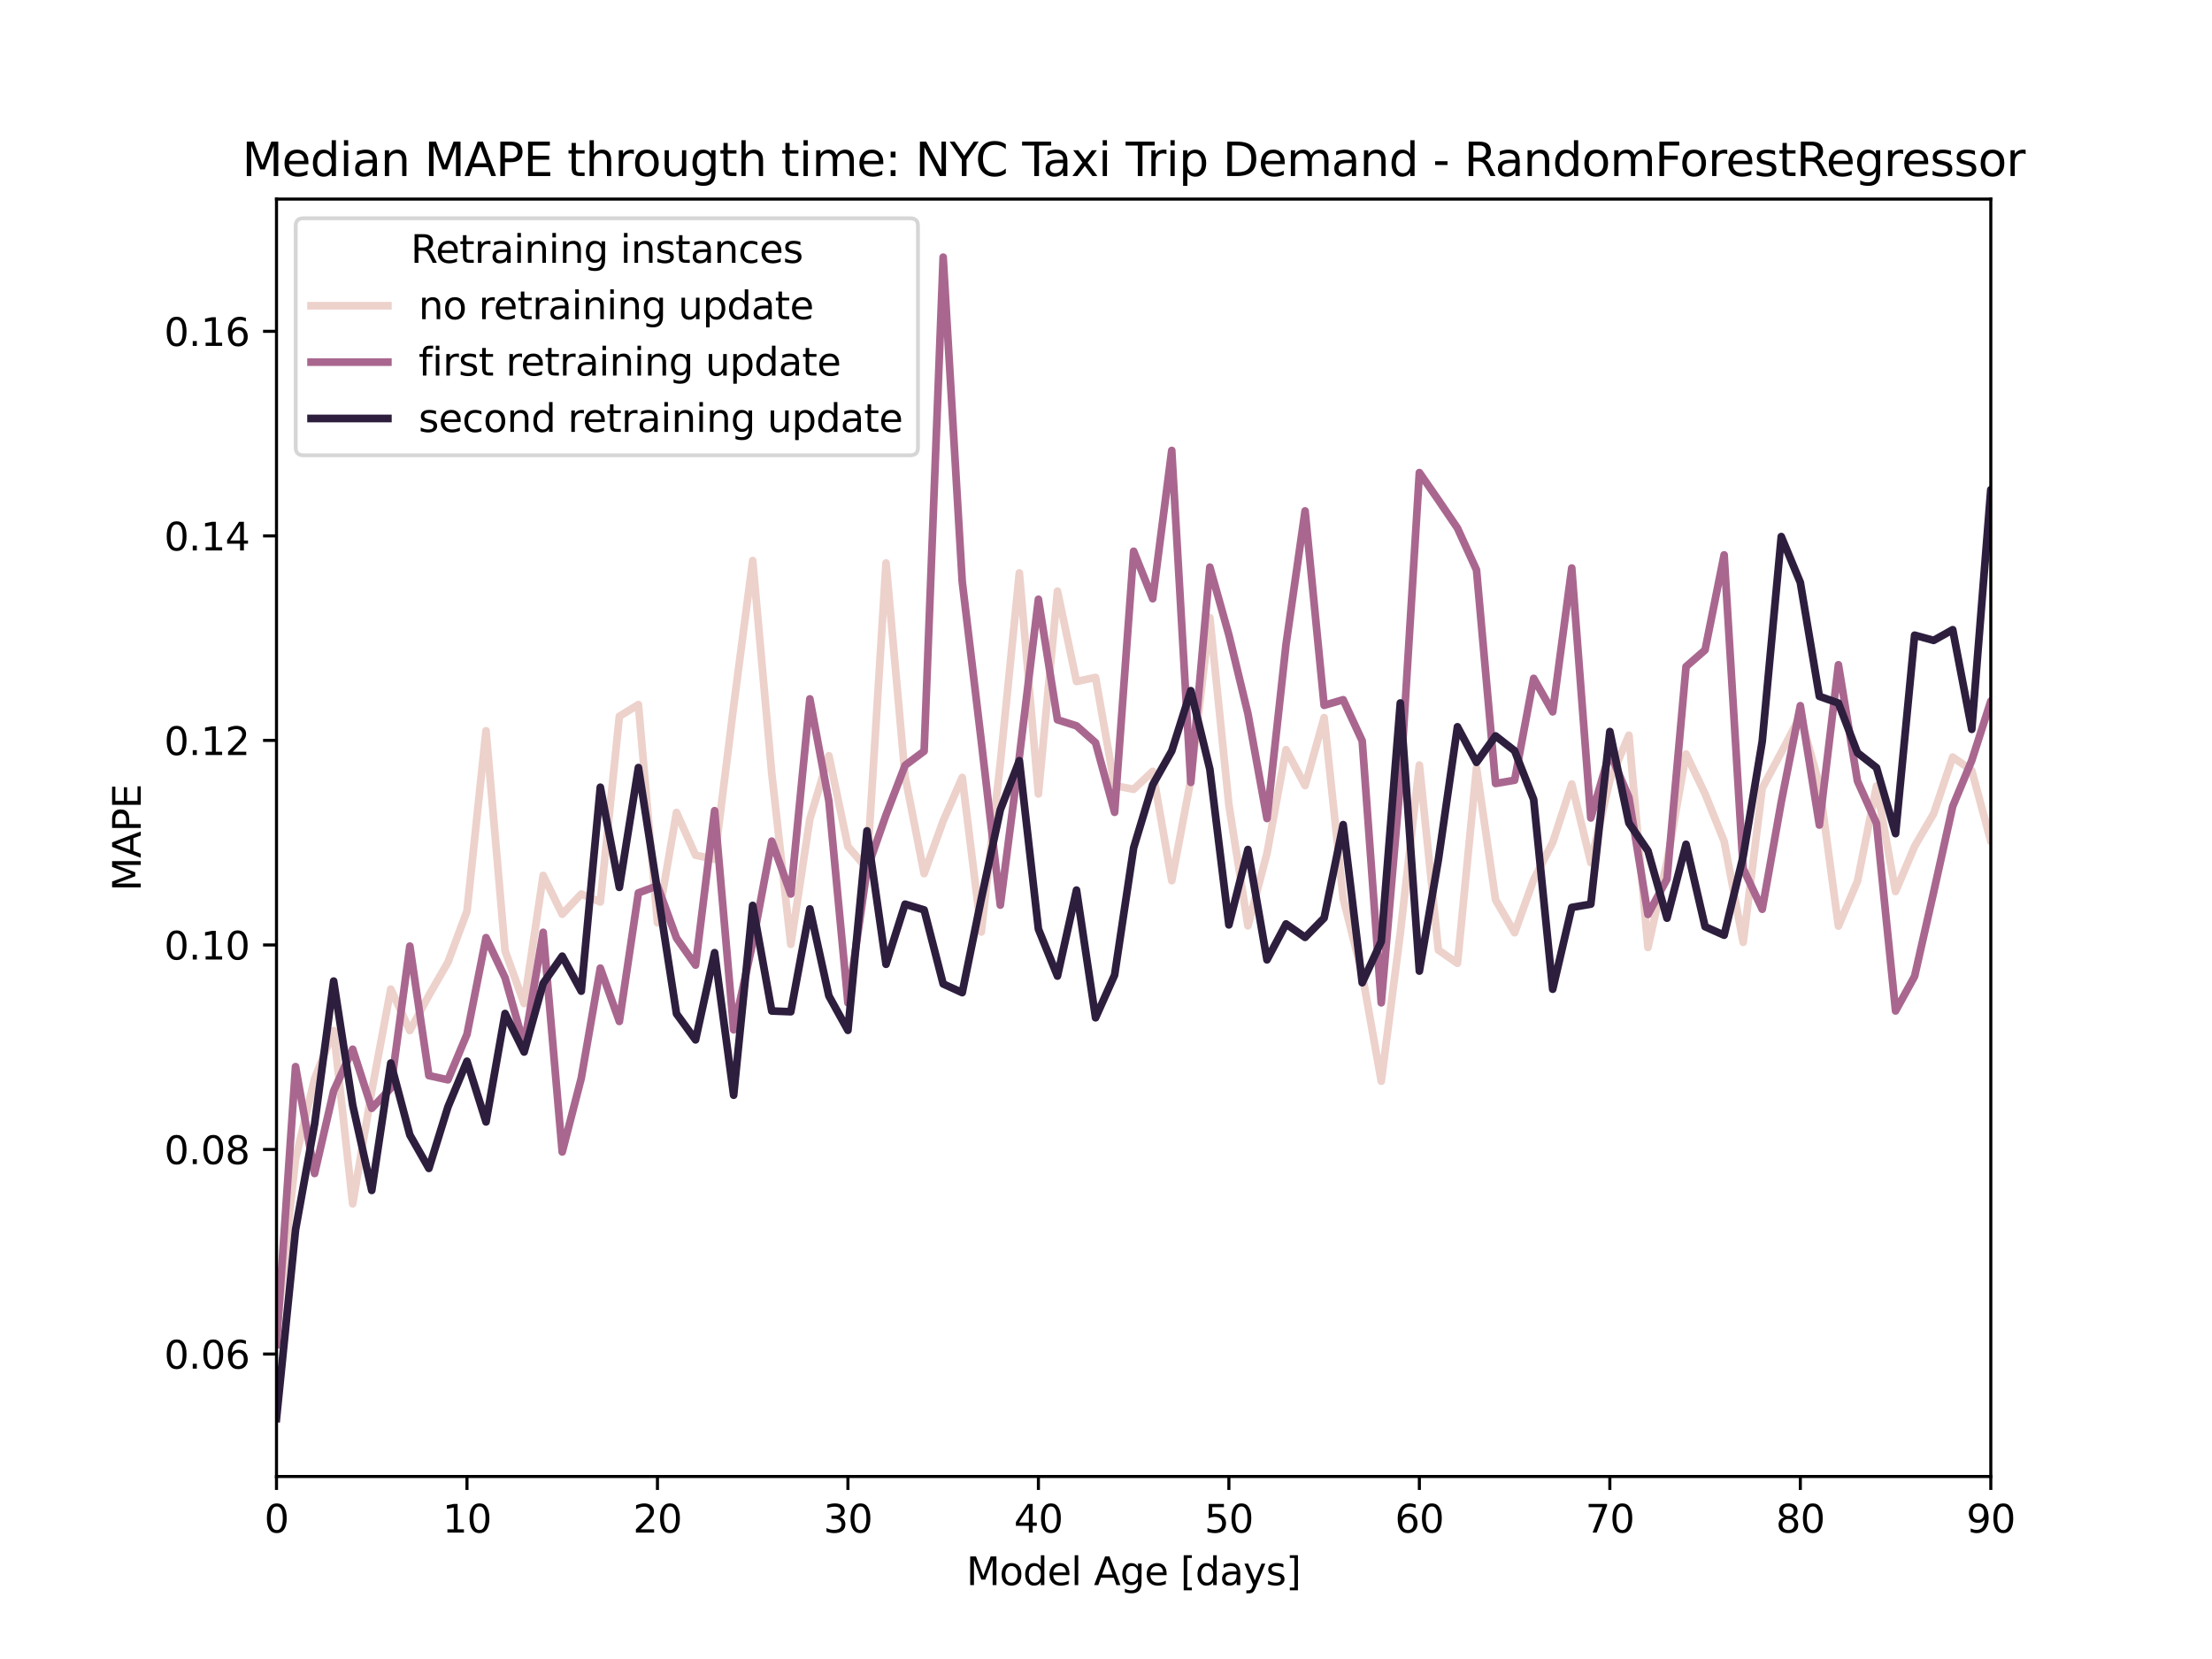 <?xml version="1.0" encoding="utf-8" standalone="no"?>
<!DOCTYPE svg PUBLIC "-//W3C//DTD SVG 1.1//EN"
  "http://www.w3.org/Graphics/SVG/1.1/DTD/svg11.dtd">
<svg xmlns:xlink="http://www.w3.org/1999/xlink" width="576pt" height="432pt" viewBox="0 0 576 432" xmlns="http://www.w3.org/2000/svg" version="1.1">
 <defs>
  <style type="text/css">*{stroke-linejoin: round; stroke-linecap: butt}</style>
 </defs>
 <g id="figure_1">
  <g id="patch_1">
   <path d="M 0 432 
L 576 432 
L 576 0 
L 0 0 
z
" style="fill: #ffffff"/>
  </g>
  <g id="axes_1">
   <g id="patch_2">
    <path d="M 72 384.48 
L 518.4 384.48 
L 518.4 51.84 
L 72 51.84 
z
" style="fill: #ffffff"/>
   </g>
   <g id="matplotlib.axis_1">
    <g id="xtick_1">
     <g id="line2d_1">
      <defs>
       <path id="m0ef308a2fd" d="M 0 0 
L 0 3.5 
" style="stroke: #000000; stroke-width: 0.8"/>
      </defs>
      <g>
       <use xlink:href="#m0ef308a2fd" x="72" y="384.48" style="stroke: #000000; stroke-width: 0.8"/>
      </g>
     </g>
     <g id="text_1">
      <!-- 0 -->
      <g transform="translate(68.819 399.078) scale(0.1 -0.1)">
       <defs>
        <path id="DejaVuSans-30" d="M 2034 4250 
Q 1547 4250 1301 3770 
Q 1056 3291 1056 2328 
Q 1056 1369 1301 889 
Q 1547 409 2034 409 
Q 2525 409 2770 889 
Q 3016 1369 3016 2328 
Q 3016 3291 2770 3770 
Q 2525 4250 2034 4250 
z
M 2034 4750 
Q 2819 4750 3233 4129 
Q 3647 3509 3647 2328 
Q 3647 1150 3233 529 
Q 2819 -91 2034 -91 
Q 1250 -91 836 529 
Q 422 1150 422 2328 
Q 422 3509 836 4129 
Q 1250 4750 2034 4750 
z
" transform="scale(0.016)"/>
       </defs>
       <use xlink:href="#DejaVuSans-30"/>
      </g>
     </g>
    </g>
    <g id="xtick_2">
     <g id="line2d_2">
      <g>
       <use xlink:href="#m0ef308a2fd" x="121.6" y="384.48" style="stroke: #000000; stroke-width: 0.8"/>
      </g>
     </g>
     <g id="text_2">
      <!-- 10 -->
      <g transform="translate(115.237 399.078) scale(0.1 -0.1)">
       <defs>
        <path id="DejaVuSans-31" d="M 794 531 
L 1825 531 
L 1825 4091 
L 703 3866 
L 703 4441 
L 1819 4666 
L 2450 4666 
L 2450 531 
L 3481 531 
L 3481 0 
L 794 0 
L 794 531 
z
" transform="scale(0.016)"/>
       </defs>
       <use xlink:href="#DejaVuSans-31"/>
       <use xlink:href="#DejaVuSans-30" x="63.623"/>
      </g>
     </g>
    </g>
    <g id="xtick_3">
     <g id="line2d_3">
      <g>
       <use xlink:href="#m0ef308a2fd" x="171.2" y="384.48" style="stroke: #000000; stroke-width: 0.8"/>
      </g>
     </g>
     <g id="text_3">
      <!-- 20 -->
      <g transform="translate(164.838 399.078) scale(0.1 -0.1)">
       <defs>
        <path id="DejaVuSans-32" d="M 1228 531 
L 3431 531 
L 3431 0 
L 469 0 
L 469 531 
Q 828 903 1448 1529 
Q 2069 2156 2228 2338 
Q 2531 2678 2651 2914 
Q 2772 3150 2772 3378 
Q 2772 3750 2511 3984 
Q 2250 4219 1831 4219 
Q 1534 4219 1204 4116 
Q 875 4013 500 3803 
L 500 4441 
Q 881 4594 1212 4672 
Q 1544 4750 1819 4750 
Q 2544 4750 2975 4387 
Q 3406 4025 3406 3419 
Q 3406 3131 3298 2873 
Q 3191 2616 2906 2266 
Q 2828 2175 2409 1742 
Q 1991 1309 1228 531 
z
" transform="scale(0.016)"/>
       </defs>
       <use xlink:href="#DejaVuSans-32"/>
       <use xlink:href="#DejaVuSans-30" x="63.623"/>
      </g>
     </g>
    </g>
    <g id="xtick_4">
     <g id="line2d_4">
      <g>
       <use xlink:href="#m0ef308a2fd" x="220.8" y="384.48" style="stroke: #000000; stroke-width: 0.8"/>
      </g>
     </g>
     <g id="text_4">
      <!-- 30 -->
      <g transform="translate(214.438 399.078) scale(0.1 -0.1)">
       <defs>
        <path id="DejaVuSans-33" d="M 2597 2516 
Q 3050 2419 3304 2112 
Q 3559 1806 3559 1356 
Q 3559 666 3084 287 
Q 2609 -91 1734 -91 
Q 1441 -91 1130 -33 
Q 819 25 488 141 
L 488 750 
Q 750 597 1062 519 
Q 1375 441 1716 441 
Q 2309 441 2620 675 
Q 2931 909 2931 1356 
Q 2931 1769 2642 2001 
Q 2353 2234 1838 2234 
L 1294 2234 
L 1294 2753 
L 1863 2753 
Q 2328 2753 2575 2939 
Q 2822 3125 2822 3475 
Q 2822 3834 2567 4026 
Q 2313 4219 1838 4219 
Q 1578 4219 1281 4162 
Q 984 4106 628 3988 
L 628 4550 
Q 988 4650 1302 4700 
Q 1616 4750 1894 4750 
Q 2613 4750 3031 4423 
Q 3450 4097 3450 3541 
Q 3450 3153 3228 2886 
Q 3006 2619 2597 2516 
z
" transform="scale(0.016)"/>
       </defs>
       <use xlink:href="#DejaVuSans-33"/>
       <use xlink:href="#DejaVuSans-30" x="63.623"/>
      </g>
     </g>
    </g>
    <g id="xtick_5">
     <g id="line2d_5">
      <g>
       <use xlink:href="#m0ef308a2fd" x="270.4" y="384.48" style="stroke: #000000; stroke-width: 0.8"/>
      </g>
     </g>
     <g id="text_5">
      <!-- 40 -->
      <g transform="translate(264.038 399.078) scale(0.1 -0.1)">
       <defs>
        <path id="DejaVuSans-34" d="M 2419 4116 
L 825 1625 
L 2419 1625 
L 2419 4116 
z
M 2253 4666 
L 3047 4666 
L 3047 1625 
L 3713 1625 
L 3713 1100 
L 3047 1100 
L 3047 0 
L 2419 0 
L 2419 1100 
L 313 1100 
L 313 1709 
L 2253 4666 
z
" transform="scale(0.016)"/>
       </defs>
       <use xlink:href="#DejaVuSans-34"/>
       <use xlink:href="#DejaVuSans-30" x="63.623"/>
      </g>
     </g>
    </g>
    <g id="xtick_6">
     <g id="line2d_6">
      <g>
       <use xlink:href="#m0ef308a2fd" x="320" y="384.48" style="stroke: #000000; stroke-width: 0.8"/>
      </g>
     </g>
     <g id="text_6">
      <!-- 50 -->
      <g transform="translate(313.637 399.078) scale(0.1 -0.1)">
       <defs>
        <path id="DejaVuSans-35" d="M 691 4666 
L 3169 4666 
L 3169 4134 
L 1269 4134 
L 1269 2991 
Q 1406 3038 1543 3061 
Q 1681 3084 1819 3084 
Q 2600 3084 3056 2656 
Q 3513 2228 3513 1497 
Q 3513 744 3044 326 
Q 2575 -91 1722 -91 
Q 1428 -91 1123 -41 
Q 819 9 494 109 
L 494 744 
Q 775 591 1075 516 
Q 1375 441 1709 441 
Q 2250 441 2565 725 
Q 2881 1009 2881 1497 
Q 2881 1984 2565 2268 
Q 2250 2553 1709 2553 
Q 1456 2553 1204 2497 
Q 953 2441 691 2322 
L 691 4666 
z
" transform="scale(0.016)"/>
       </defs>
       <use xlink:href="#DejaVuSans-35"/>
       <use xlink:href="#DejaVuSans-30" x="63.623"/>
      </g>
     </g>
    </g>
    <g id="xtick_7">
     <g id="line2d_7">
      <g>
       <use xlink:href="#m0ef308a2fd" x="369.6" y="384.48" style="stroke: #000000; stroke-width: 0.8"/>
      </g>
     </g>
     <g id="text_7">
      <!-- 60 -->
      <g transform="translate(363.238 399.078) scale(0.1 -0.1)">
       <defs>
        <path id="DejaVuSans-36" d="M 2113 2584 
Q 1688 2584 1439 2293 
Q 1191 2003 1191 1497 
Q 1191 994 1439 701 
Q 1688 409 2113 409 
Q 2538 409 2786 701 
Q 3034 994 3034 1497 
Q 3034 2003 2786 2293 
Q 2538 2584 2113 2584 
z
M 3366 4563 
L 3366 3988 
Q 3128 4100 2886 4159 
Q 2644 4219 2406 4219 
Q 1781 4219 1451 3797 
Q 1122 3375 1075 2522 
Q 1259 2794 1537 2939 
Q 1816 3084 2150 3084 
Q 2853 3084 3261 2657 
Q 3669 2231 3669 1497 
Q 3669 778 3244 343 
Q 2819 -91 2113 -91 
Q 1303 -91 875 529 
Q 447 1150 447 2328 
Q 447 3434 972 4092 
Q 1497 4750 2381 4750 
Q 2619 4750 2861 4703 
Q 3103 4656 3366 4563 
z
" transform="scale(0.016)"/>
       </defs>
       <use xlink:href="#DejaVuSans-36"/>
       <use xlink:href="#DejaVuSans-30" x="63.623"/>
      </g>
     </g>
    </g>
    <g id="xtick_8">
     <g id="line2d_8">
      <g>
       <use xlink:href="#m0ef308a2fd" x="419.2" y="384.48" style="stroke: #000000; stroke-width: 0.8"/>
      </g>
     </g>
     <g id="text_8">
      <!-- 70 -->
      <g transform="translate(412.837 399.078) scale(0.1 -0.1)">
       <defs>
        <path id="DejaVuSans-37" d="M 525 4666 
L 3525 4666 
L 3525 4397 
L 1831 0 
L 1172 0 
L 2766 4134 
L 525 4134 
L 525 4666 
z
" transform="scale(0.016)"/>
       </defs>
       <use xlink:href="#DejaVuSans-37"/>
       <use xlink:href="#DejaVuSans-30" x="63.623"/>
      </g>
     </g>
    </g>
    <g id="xtick_9">
     <g id="line2d_9">
      <g>
       <use xlink:href="#m0ef308a2fd" x="468.8" y="384.48" style="stroke: #000000; stroke-width: 0.8"/>
      </g>
     </g>
     <g id="text_9">
      <!-- 80 -->
      <g transform="translate(462.438 399.078) scale(0.1 -0.1)">
       <defs>
        <path id="DejaVuSans-38" d="M 2034 2216 
Q 1584 2216 1326 1975 
Q 1069 1734 1069 1313 
Q 1069 891 1326 650 
Q 1584 409 2034 409 
Q 2484 409 2743 651 
Q 3003 894 3003 1313 
Q 3003 1734 2745 1975 
Q 2488 2216 2034 2216 
z
M 1403 2484 
Q 997 2584 770 2862 
Q 544 3141 544 3541 
Q 544 4100 942 4425 
Q 1341 4750 2034 4750 
Q 2731 4750 3128 4425 
Q 3525 4100 3525 3541 
Q 3525 3141 3298 2862 
Q 3072 2584 2669 2484 
Q 3125 2378 3379 2068 
Q 3634 1759 3634 1313 
Q 3634 634 3220 271 
Q 2806 -91 2034 -91 
Q 1263 -91 848 271 
Q 434 634 434 1313 
Q 434 1759 690 2068 
Q 947 2378 1403 2484 
z
M 1172 3481 
Q 1172 3119 1398 2916 
Q 1625 2713 2034 2713 
Q 2441 2713 2670 2916 
Q 2900 3119 2900 3481 
Q 2900 3844 2670 4047 
Q 2441 4250 2034 4250 
Q 1625 4250 1398 4047 
Q 1172 3844 1172 3481 
z
" transform="scale(0.016)"/>
       </defs>
       <use xlink:href="#DejaVuSans-38"/>
       <use xlink:href="#DejaVuSans-30" x="63.623"/>
      </g>
     </g>
    </g>
    <g id="xtick_10">
     <g id="line2d_10">
      <g>
       <use xlink:href="#m0ef308a2fd" x="518.4" y="384.48" style="stroke: #000000; stroke-width: 0.8"/>
      </g>
     </g>
     <g id="text_10">
      <!-- 90 -->
      <g transform="translate(512.038 399.078) scale(0.1 -0.1)">
       <defs>
        <path id="DejaVuSans-39" d="M 703 97 
L 703 672 
Q 941 559 1184 500 
Q 1428 441 1663 441 
Q 2288 441 2617 861 
Q 2947 1281 2994 2138 
Q 2813 1869 2534 1725 
Q 2256 1581 1919 1581 
Q 1219 1581 811 2004 
Q 403 2428 403 3163 
Q 403 3881 828 4315 
Q 1253 4750 1959 4750 
Q 2769 4750 3195 4129 
Q 3622 3509 3622 2328 
Q 3622 1225 3098 567 
Q 2575 -91 1691 -91 
Q 1453 -91 1209 -44 
Q 966 3 703 97 
z
M 1959 2075 
Q 2384 2075 2632 2365 
Q 2881 2656 2881 3163 
Q 2881 3666 2632 3958 
Q 2384 4250 1959 4250 
Q 1534 4250 1286 3958 
Q 1038 3666 1038 3163 
Q 1038 2656 1286 2365 
Q 1534 2075 1959 2075 
z
" transform="scale(0.016)"/>
       </defs>
       <use xlink:href="#DejaVuSans-39"/>
       <use xlink:href="#DejaVuSans-30" x="63.623"/>
      </g>
     </g>
    </g>
    <g id="text_11">
     <!-- Model Age [days] -->
     <g transform="translate(251.634 412.757) scale(0.1 -0.1)">
      <defs>
       <path id="DejaVuSans-4d" d="M 628 4666 
L 1569 4666 
L 2759 1491 
L 3956 4666 
L 4897 4666 
L 4897 0 
L 4281 0 
L 4281 4097 
L 3078 897 
L 2444 897 
L 1241 4097 
L 1241 0 
L 628 0 
L 628 4666 
z
" transform="scale(0.016)"/>
       <path id="DejaVuSans-6f" d="M 1959 3097 
Q 1497 3097 1228 2736 
Q 959 2375 959 1747 
Q 959 1119 1226 758 
Q 1494 397 1959 397 
Q 2419 397 2687 759 
Q 2956 1122 2956 1747 
Q 2956 2369 2687 2733 
Q 2419 3097 1959 3097 
z
M 1959 3584 
Q 2709 3584 3137 3096 
Q 3566 2609 3566 1747 
Q 3566 888 3137 398 
Q 2709 -91 1959 -91 
Q 1206 -91 779 398 
Q 353 888 353 1747 
Q 353 2609 779 3096 
Q 1206 3584 1959 3584 
z
" transform="scale(0.016)"/>
       <path id="DejaVuSans-64" d="M 2906 2969 
L 2906 4863 
L 3481 4863 
L 3481 0 
L 2906 0 
L 2906 525 
Q 2725 213 2448 61 
Q 2172 -91 1784 -91 
Q 1150 -91 751 415 
Q 353 922 353 1747 
Q 353 2572 751 3078 
Q 1150 3584 1784 3584 
Q 2172 3584 2448 3432 
Q 2725 3281 2906 2969 
z
M 947 1747 
Q 947 1113 1208 752 
Q 1469 391 1925 391 
Q 2381 391 2643 752 
Q 2906 1113 2906 1747 
Q 2906 2381 2643 2742 
Q 2381 3103 1925 3103 
Q 1469 3103 1208 2742 
Q 947 2381 947 1747 
z
" transform="scale(0.016)"/>
       <path id="DejaVuSans-65" d="M 3597 1894 
L 3597 1613 
L 953 1613 
Q 991 1019 1311 708 
Q 1631 397 2203 397 
Q 2534 397 2845 478 
Q 3156 559 3463 722 
L 3463 178 
Q 3153 47 2828 -22 
Q 2503 -91 2169 -91 
Q 1331 -91 842 396 
Q 353 884 353 1716 
Q 353 2575 817 3079 
Q 1281 3584 2069 3584 
Q 2775 3584 3186 3129 
Q 3597 2675 3597 1894 
z
M 3022 2063 
Q 3016 2534 2758 2815 
Q 2500 3097 2075 3097 
Q 1594 3097 1305 2825 
Q 1016 2553 972 2059 
L 3022 2063 
z
" transform="scale(0.016)"/>
       <path id="DejaVuSans-6c" d="M 603 4863 
L 1178 4863 
L 1178 0 
L 603 0 
L 603 4863 
z
" transform="scale(0.016)"/>
       <path id="DejaVuSans-20" transform="scale(0.016)"/>
       <path id="DejaVuSans-41" d="M 2188 4044 
L 1331 1722 
L 3047 1722 
L 2188 4044 
z
M 1831 4666 
L 2547 4666 
L 4325 0 
L 3669 0 
L 3244 1197 
L 1141 1197 
L 716 0 
L 50 0 
L 1831 4666 
z
" transform="scale(0.016)"/>
       <path id="DejaVuSans-67" d="M 2906 1791 
Q 2906 2416 2648 2759 
Q 2391 3103 1925 3103 
Q 1463 3103 1205 2759 
Q 947 2416 947 1791 
Q 947 1169 1205 825 
Q 1463 481 1925 481 
Q 2391 481 2648 825 
Q 2906 1169 2906 1791 
z
M 3481 434 
Q 3481 -459 3084 -895 
Q 2688 -1331 1869 -1331 
Q 1566 -1331 1297 -1286 
Q 1028 -1241 775 -1147 
L 775 -588 
Q 1028 -725 1275 -790 
Q 1522 -856 1778 -856 
Q 2344 -856 2625 -561 
Q 2906 -266 2906 331 
L 2906 616 
Q 2728 306 2450 153 
Q 2172 0 1784 0 
Q 1141 0 747 490 
Q 353 981 353 1791 
Q 353 2603 747 3093 
Q 1141 3584 1784 3584 
Q 2172 3584 2450 3431 
Q 2728 3278 2906 2969 
L 2906 3500 
L 3481 3500 
L 3481 434 
z
" transform="scale(0.016)"/>
       <path id="DejaVuSans-5b" d="M 550 4863 
L 1875 4863 
L 1875 4416 
L 1125 4416 
L 1125 -397 
L 1875 -397 
L 1875 -844 
L 550 -844 
L 550 4863 
z
" transform="scale(0.016)"/>
       <path id="DejaVuSans-61" d="M 2194 1759 
Q 1497 1759 1228 1600 
Q 959 1441 959 1056 
Q 959 750 1161 570 
Q 1363 391 1709 391 
Q 2188 391 2477 730 
Q 2766 1069 2766 1631 
L 2766 1759 
L 2194 1759 
z
M 3341 1997 
L 3341 0 
L 2766 0 
L 2766 531 
Q 2569 213 2275 61 
Q 1981 -91 1556 -91 
Q 1019 -91 701 211 
Q 384 513 384 1019 
Q 384 1609 779 1909 
Q 1175 2209 1959 2209 
L 2766 2209 
L 2766 2266 
Q 2766 2663 2505 2880 
Q 2244 3097 1772 3097 
Q 1472 3097 1187 3025 
Q 903 2953 641 2809 
L 641 3341 
Q 956 3463 1253 3523 
Q 1550 3584 1831 3584 
Q 2591 3584 2966 3190 
Q 3341 2797 3341 1997 
z
" transform="scale(0.016)"/>
       <path id="DejaVuSans-79" d="M 2059 -325 
Q 1816 -950 1584 -1140 
Q 1353 -1331 966 -1331 
L 506 -1331 
L 506 -850 
L 844 -850 
Q 1081 -850 1212 -737 
Q 1344 -625 1503 -206 
L 1606 56 
L 191 3500 
L 800 3500 
L 1894 763 
L 2988 3500 
L 3597 3500 
L 2059 -325 
z
" transform="scale(0.016)"/>
       <path id="DejaVuSans-73" d="M 2834 3397 
L 2834 2853 
Q 2591 2978 2328 3040 
Q 2066 3103 1784 3103 
Q 1356 3103 1142 2972 
Q 928 2841 928 2578 
Q 928 2378 1081 2264 
Q 1234 2150 1697 2047 
L 1894 2003 
Q 2506 1872 2764 1633 
Q 3022 1394 3022 966 
Q 3022 478 2636 193 
Q 2250 -91 1575 -91 
Q 1294 -91 989 -36 
Q 684 19 347 128 
L 347 722 
Q 666 556 975 473 
Q 1284 391 1588 391 
Q 1994 391 2212 530 
Q 2431 669 2431 922 
Q 2431 1156 2273 1281 
Q 2116 1406 1581 1522 
L 1381 1569 
Q 847 1681 609 1914 
Q 372 2147 372 2553 
Q 372 3047 722 3315 
Q 1072 3584 1716 3584 
Q 2034 3584 2315 3537 
Q 2597 3491 2834 3397 
z
" transform="scale(0.016)"/>
       <path id="DejaVuSans-5d" d="M 1947 4863 
L 1947 -844 
L 622 -844 
L 622 -397 
L 1369 -397 
L 1369 4416 
L 622 4416 
L 622 4863 
L 1947 4863 
z
" transform="scale(0.016)"/>
      </defs>
      <use xlink:href="#DejaVuSans-4d"/>
      <use xlink:href="#DejaVuSans-6f" x="86.279"/>
      <use xlink:href="#DejaVuSans-64" x="147.461"/>
      <use xlink:href="#DejaVuSans-65" x="210.938"/>
      <use xlink:href="#DejaVuSans-6c" x="272.461"/>
      <use xlink:href="#DejaVuSans-20" x="300.244"/>
      <use xlink:href="#DejaVuSans-41" x="332.031"/>
      <use xlink:href="#DejaVuSans-67" x="400.439"/>
      <use xlink:href="#DejaVuSans-65" x="463.916"/>
      <use xlink:href="#DejaVuSans-20" x="525.439"/>
      <use xlink:href="#DejaVuSans-5b" x="557.227"/>
      <use xlink:href="#DejaVuSans-64" x="596.24"/>
      <use xlink:href="#DejaVuSans-61" x="659.717"/>
      <use xlink:href="#DejaVuSans-79" x="720.996"/>
      <use xlink:href="#DejaVuSans-73" x="780.176"/>
      <use xlink:href="#DejaVuSans-5d" x="832.275"/>
     </g>
    </g>
   </g>
   <g id="matplotlib.axis_2">
    <g id="ytick_1">
     <g id="line2d_11">
      <defs>
       <path id="ma3fab771e0" d="M 0 0 
L -3.5 0 
" style="stroke: #000000; stroke-width: 0.8"/>
      </defs>
      <g>
       <use xlink:href="#ma3fab771e0" x="72" y="352.589" style="stroke: #000000; stroke-width: 0.8"/>
      </g>
     </g>
     <g id="text_12">
      <!-- 0.06 -->
      <g transform="translate(42.734 356.389) scale(0.1 -0.1)">
       <defs>
        <path id="DejaVuSans-2e" d="M 684 794 
L 1344 794 
L 1344 0 
L 684 0 
L 684 794 
z
" transform="scale(0.016)"/>
       </defs>
       <use xlink:href="#DejaVuSans-30"/>
       <use xlink:href="#DejaVuSans-2e" x="63.623"/>
       <use xlink:href="#DejaVuSans-30" x="95.41"/>
       <use xlink:href="#DejaVuSans-36" x="159.033"/>
      </g>
     </g>
    </g>
    <g id="ytick_2">
     <g id="line2d_12">
      <g>
       <use xlink:href="#ma3fab771e0" x="72" y="299.327" style="stroke: #000000; stroke-width: 0.8"/>
      </g>
     </g>
     <g id="text_13">
      <!-- 0.08 -->
      <g transform="translate(42.734 303.126) scale(0.1 -0.1)">
       <use xlink:href="#DejaVuSans-30"/>
       <use xlink:href="#DejaVuSans-2e" x="63.623"/>
       <use xlink:href="#DejaVuSans-30" x="95.41"/>
       <use xlink:href="#DejaVuSans-38" x="159.033"/>
      </g>
     </g>
    </g>
    <g id="ytick_3">
     <g id="line2d_13">
      <g>
       <use xlink:href="#ma3fab771e0" x="72" y="246.065" style="stroke: #000000; stroke-width: 0.8"/>
      </g>
     </g>
     <g id="text_14">
      <!-- 0.10 -->
      <g transform="translate(42.734 249.864) scale(0.1 -0.1)">
       <use xlink:href="#DejaVuSans-30"/>
       <use xlink:href="#DejaVuSans-2e" x="63.623"/>
       <use xlink:href="#DejaVuSans-31" x="95.41"/>
       <use xlink:href="#DejaVuSans-30" x="159.033"/>
      </g>
     </g>
    </g>
    <g id="ytick_4">
     <g id="line2d_14">
      <g>
       <use xlink:href="#ma3fab771e0" x="72" y="192.803" style="stroke: #000000; stroke-width: 0.8"/>
      </g>
     </g>
     <g id="text_15">
      <!-- 0.12 -->
      <g transform="translate(42.734 196.602) scale(0.1 -0.1)">
       <use xlink:href="#DejaVuSans-30"/>
       <use xlink:href="#DejaVuSans-2e" x="63.623"/>
       <use xlink:href="#DejaVuSans-31" x="95.41"/>
       <use xlink:href="#DejaVuSans-32" x="159.033"/>
      </g>
     </g>
    </g>
    <g id="ytick_5">
     <g id="line2d_15">
      <g>
       <use xlink:href="#ma3fab771e0" x="72" y="139.54" style="stroke: #000000; stroke-width: 0.8"/>
      </g>
     </g>
     <g id="text_16">
      <!-- 0.14 -->
      <g transform="translate(42.734 143.34) scale(0.1 -0.1)">
       <use xlink:href="#DejaVuSans-30"/>
       <use xlink:href="#DejaVuSans-2e" x="63.623"/>
       <use xlink:href="#DejaVuSans-31" x="95.41"/>
       <use xlink:href="#DejaVuSans-34" x="159.033"/>
      </g>
     </g>
    </g>
    <g id="ytick_6">
     <g id="line2d_16">
      <g>
       <use xlink:href="#ma3fab771e0" x="72" y="86.278" style="stroke: #000000; stroke-width: 0.8"/>
      </g>
     </g>
     <g id="text_17">
      <!-- 0.16 -->
      <g transform="translate(42.734 90.077) scale(0.1 -0.1)">
       <use xlink:href="#DejaVuSans-30"/>
       <use xlink:href="#DejaVuSans-2e" x="63.623"/>
       <use xlink:href="#DejaVuSans-31" x="95.41"/>
       <use xlink:href="#DejaVuSans-36" x="159.033"/>
      </g>
     </g>
    </g>
    <g id="text_18">
     <!-- MAPE -->
     <g transform="translate(36.655 232.069) rotate(-90) scale(0.1 -0.1)">
      <defs>
       <path id="DejaVuSans-50" d="M 1259 4147 
L 1259 2394 
L 2053 2394 
Q 2494 2394 2734 2622 
Q 2975 2850 2975 3272 
Q 2975 3691 2734 3919 
Q 2494 4147 2053 4147 
L 1259 4147 
z
M 628 4666 
L 2053 4666 
Q 2838 4666 3239 4311 
Q 3641 3956 3641 3272 
Q 3641 2581 3239 2228 
Q 2838 1875 2053 1875 
L 1259 1875 
L 1259 0 
L 628 0 
L 628 4666 
z
" transform="scale(0.016)"/>
       <path id="DejaVuSans-45" d="M 628 4666 
L 3578 4666 
L 3578 4134 
L 1259 4134 
L 1259 2753 
L 3481 2753 
L 3481 2222 
L 1259 2222 
L 1259 531 
L 3634 531 
L 3634 0 
L 628 0 
L 628 4666 
z
" transform="scale(0.016)"/>
      </defs>
      <use xlink:href="#DejaVuSans-4d"/>
      <use xlink:href="#DejaVuSans-41" x="86.279"/>
      <use xlink:href="#DejaVuSans-50" x="154.688"/>
      <use xlink:href="#DejaVuSans-45" x="214.99"/>
     </g>
    </g>
   </g>
   <g id="line2d_17">
    <path d="M 72 346.724 
L 76.96 301.812 
L 81.92 280.888 
L 86.88 268.361 
L 91.84 313.469 
L 96.8 284.085 
L 101.76 257.565 
L 106.72 268.358 
L 111.68 259.205 
L 116.64 250.574 
L 121.6 237.272 
L 126.56 190.291 
L 131.52 247.585 
L 136.48 261.316 
L 141.44 227.963 
L 146.4 238.068 
L 151.36 232.792 
L 156.32 234.881 
L 161.28 186.532 
L 166.24 183.473 
L 171.2 240.297 
L 176.16 211.565 
L 181.12 222.692 
L 186.08 223.734 
L 191.04 183.882 
L 196 145.967 
L 200.96 201.359 
L 205.92 245.905 
L 210.88 213.281 
L 215.84 196.785 
L 220.8 220.426 
L 225.76 226.168 
L 230.72 146.609 
L 235.68 202.14 
L 240.64 227.488 
L 245.6 213.769 
L 250.56 202.454 
L 255.52 242.691 
L 260.48 198.68 
L 265.44 149.185 
L 270.4 206.751 
L 275.36 153.939 
L 280.32 177.456 
L 285.28 176.405 
L 290.24 204.586 
L 295.2 205.524 
L 300.16 200.857 
L 305.12 229.325 
L 310.08 203.063 
L 315.04 160.828 
L 320 209.581 
L 324.96 241.086 
L 329.92 222.197 
L 334.88 195.205 
L 339.84 204.558 
L 344.8 186.857 
L 349.76 233.952 
L 354.72 253.658 
L 359.68 281.541 
L 364.64 242.919 
L 369.6 199.222 
L 374.56 247.392 
L 379.52 250.84 
L 384.48 199.97 
L 389.44 234.305 
L 394.4 242.881 
L 399.36 229.067 
L 404.32 219.381 
L 409.28 204.167 
L 414.24 224.612 
L 419.2 203.18 
L 424.16 191.456 
L 429.12 246.709 
L 434.08 224.428 
L 439.04 196.352 
L 444 206.727 
L 448.96 219.065 
L 453.92 245.379 
L 458.88 205.264 
L 463.84 195.927 
L 468.8 186.486 
L 473.76 204.356 
L 478.72 241.148 
L 483.68 229.462 
L 488.64 204.677 
L 493.6 232.142 
L 498.56 220.394 
L 503.52 211.874 
L 508.48 197.138 
L 513.44 200.635 
L 518.4 219.06 
L 523.36 211.1 
L 528.32 98.918 
" clip-path="url(#p74042d059a)" style="fill: none; stroke: #edd1cb; stroke-width: 2; stroke-linecap: square"/>
   </g>
   <g id="line2d_18">
    <path d="M 72 350.116 
L 76.96 277.745 
L 81.92 305.577 
L 86.88 284.076 
L 91.84 273.214 
L 96.8 288.604 
L 101.76 283.355 
L 106.72 246.366 
L 111.68 280.083 
L 116.64 281.183 
L 121.6 269.358 
L 126.56 244.164 
L 131.52 254.618 
L 136.48 272.18 
L 141.44 242.779 
L 146.4 299.967 
L 151.36 280.754 
L 156.32 252.102 
L 161.28 265.979 
L 166.24 232.5 
L 171.2 230.677 
L 176.16 244.27 
L 181.12 251.311 
L 186.08 211.098 
L 191.04 268.158 
L 196 245.555 
L 200.96 219.032 
L 205.92 232.794 
L 210.88 181.989 
L 215.84 208.637 
L 220.8 261.142 
L 225.76 226.415 
L 230.72 212.215 
L 235.68 199.307 
L 240.64 195.594 
L 245.6 66.96 
L 250.56 151.438 
L 255.52 192.951 
L 260.48 235.688 
L 265.44 197.027 
L 270.4 156.052 
L 275.36 187.43 
L 280.32 189.003 
L 285.28 193.39 
L 290.24 211.523 
L 295.2 143.545 
L 300.16 155.907 
L 305.12 117.298 
L 310.08 203.738 
L 315.04 147.682 
L 320 165.343 
L 324.96 185.84 
L 329.92 213.136 
L 334.88 167.821 
L 339.84 133.038 
L 344.8 183.668 
L 349.76 182.209 
L 354.72 192.931 
L 359.68 261.126 
L 364.64 203.774 
L 369.6 123.056 
L 374.56 130.221 
L 379.52 137.526 
L 384.48 148.422 
L 389.44 204.021 
L 394.4 203.17 
L 399.36 176.645 
L 404.32 185.364 
L 409.28 147.913 
L 414.24 212.995 
L 419.2 195.953 
L 424.16 207.667 
L 429.12 238.116 
L 434.08 228.91 
L 439.04 173.589 
L 444 169.256 
L 448.96 144.488 
L 453.92 226.194 
L 458.88 236.771 
L 463.84 208.817 
L 468.8 183.76 
L 473.76 214.846 
L 478.72 173.103 
L 483.68 203.377 
L 488.64 214.414 
L 493.6 263.248 
L 498.56 254.219 
L 503.52 232.308 
L 508.48 209.969 
L 513.44 198.039 
L 518.4 182.581 
L 523.36 178.401 
L 528.32 188.345 
" clip-path="url(#p74042d059a)" style="fill: none; stroke: #a9678f; stroke-width: 2; stroke-linecap: square"/>
   </g>
   <g id="line2d_19">
    <path d="M 72 369.36 
L 76.96 320.211 
L 81.92 292.698 
L 86.88 255.473 
L 91.84 287.776 
L 96.8 309.979 
L 101.76 276.82 
L 106.72 295.537 
L 111.68 304.249 
L 116.64 288.242 
L 121.6 276.342 
L 126.56 292.144 
L 131.52 263.911 
L 136.48 273.94 
L 141.44 256.062 
L 146.4 248.981 
L 151.36 258.09 
L 156.32 204.993 
L 161.28 231.071 
L 166.24 199.873 
L 171.2 231.899 
L 176.16 263.975 
L 181.12 270.779 
L 186.08 248.073 
L 191.04 285.187 
L 196 235.766 
L 200.96 263.26 
L 205.92 263.455 
L 210.88 236.678 
L 215.84 259.338 
L 220.8 268.298 
L 225.76 216.353 
L 230.72 251.097 
L 235.68 235.444 
L 240.64 236.939 
L 245.6 256.209 
L 250.56 258.477 
L 255.52 234.092 
L 260.48 210.863 
L 265.44 198.075 
L 270.4 241.929 
L 275.36 254.166 
L 280.32 231.779 
L 285.28 265.023 
L 290.24 253.89 
L 295.2 220.75 
L 300.16 204.351 
L 305.12 195.559 
L 310.08 179.851 
L 315.04 200.303 
L 320 240.838 
L 324.96 221.208 
L 329.92 249.939 
L 334.88 240.591 
L 339.84 244.084 
L 344.8 239.046 
L 349.76 214.735 
L 354.72 255.901 
L 359.68 245.169 
L 364.64 183.052 
L 369.6 252.869 
L 374.56 223.792 
L 379.52 189.254 
L 384.48 198.523 
L 389.44 191.628 
L 394.4 195.498 
L 399.36 208.17 
L 404.32 257.588 
L 409.28 236.296 
L 414.24 235.441 
L 419.2 190.487 
L 424.16 214.313 
L 429.12 221.554 
L 434.08 239.089 
L 439.04 219.854 
L 444 241.306 
L 448.96 243.519 
L 453.92 222.972 
L 458.88 193.056 
L 463.84 139.727 
L 468.8 151.686 
L 473.76 181.325 
L 478.72 183.085 
L 483.68 196.008 
L 488.64 199.9 
L 493.6 217.075 
L 498.56 165.404 
L 503.52 166.755 
L 508.48 163.978 
L 513.44 189.914 
L 518.4 127.511 
L 523.36 203.205 
L 528.32 175.677 
" clip-path="url(#p74042d059a)" style="fill: none; stroke: #2d1e3e; stroke-width: 2; stroke-linecap: square"/>
   </g>
   <g id="line2d_20"/>
   <g id="line2d_21"/>
   <g id="line2d_22"/>
   <g id="patch_3">
    <path d="M 72 384.48 
L 72 51.84 
" style="fill: none; stroke: #000000; stroke-width: 0.8; stroke-linejoin: miter; stroke-linecap: square"/>
   </g>
   <g id="patch_4">
    <path d="M 518.4 384.48 
L 518.4 51.84 
" style="fill: none; stroke: #000000; stroke-width: 0.8; stroke-linejoin: miter; stroke-linecap: square"/>
   </g>
   <g id="patch_5">
    <path d="M 72 384.48 
L 518.4 384.48 
" style="fill: none; stroke: #000000; stroke-width: 0.8; stroke-linejoin: miter; stroke-linecap: square"/>
   </g>
   <g id="patch_6">
    <path d="M 72 51.84 
L 518.4 51.84 
" style="fill: none; stroke: #000000; stroke-width: 0.8; stroke-linejoin: miter; stroke-linecap: square"/>
   </g>
   <g id="text_19">
    <!-- Median MAPE througth time: NYC Taxi Trip Demand - RandomForestRegressor -->
    <g transform="translate(63.053 45.84) scale(0.12 -0.12)">
     <defs>
      <path id="DejaVuSans-69" d="M 603 3500 
L 1178 3500 
L 1178 0 
L 603 0 
L 603 3500 
z
M 603 4863 
L 1178 4863 
L 1178 4134 
L 603 4134 
L 603 4863 
z
" transform="scale(0.016)"/>
      <path id="DejaVuSans-6e" d="M 3513 2113 
L 3513 0 
L 2938 0 
L 2938 2094 
Q 2938 2591 2744 2837 
Q 2550 3084 2163 3084 
Q 1697 3084 1428 2787 
Q 1159 2491 1159 1978 
L 1159 0 
L 581 0 
L 581 3500 
L 1159 3500 
L 1159 2956 
Q 1366 3272 1645 3428 
Q 1925 3584 2291 3584 
Q 2894 3584 3203 3211 
Q 3513 2838 3513 2113 
z
" transform="scale(0.016)"/>
      <path id="DejaVuSans-74" d="M 1172 4494 
L 1172 3500 
L 2356 3500 
L 2356 3053 
L 1172 3053 
L 1172 1153 
Q 1172 725 1289 603 
Q 1406 481 1766 481 
L 2356 481 
L 2356 0 
L 1766 0 
Q 1100 0 847 248 
Q 594 497 594 1153 
L 594 3053 
L 172 3053 
L 172 3500 
L 594 3500 
L 594 4494 
L 1172 4494 
z
" transform="scale(0.016)"/>
      <path id="DejaVuSans-68" d="M 3513 2113 
L 3513 0 
L 2938 0 
L 2938 2094 
Q 2938 2591 2744 2837 
Q 2550 3084 2163 3084 
Q 1697 3084 1428 2787 
Q 1159 2491 1159 1978 
L 1159 0 
L 581 0 
L 581 4863 
L 1159 4863 
L 1159 2956 
Q 1366 3272 1645 3428 
Q 1925 3584 2291 3584 
Q 2894 3584 3203 3211 
Q 3513 2838 3513 2113 
z
" transform="scale(0.016)"/>
      <path id="DejaVuSans-72" d="M 2631 2963 
Q 2534 3019 2420 3045 
Q 2306 3072 2169 3072 
Q 1681 3072 1420 2755 
Q 1159 2438 1159 1844 
L 1159 0 
L 581 0 
L 581 3500 
L 1159 3500 
L 1159 2956 
Q 1341 3275 1631 3429 
Q 1922 3584 2338 3584 
Q 2397 3584 2469 3576 
Q 2541 3569 2628 3553 
L 2631 2963 
z
" transform="scale(0.016)"/>
      <path id="DejaVuSans-75" d="M 544 1381 
L 544 3500 
L 1119 3500 
L 1119 1403 
Q 1119 906 1312 657 
Q 1506 409 1894 409 
Q 2359 409 2629 706 
Q 2900 1003 2900 1516 
L 2900 3500 
L 3475 3500 
L 3475 0 
L 2900 0 
L 2900 538 
Q 2691 219 2414 64 
Q 2138 -91 1772 -91 
Q 1169 -91 856 284 
Q 544 659 544 1381 
z
M 1991 3584 
L 1991 3584 
z
" transform="scale(0.016)"/>
      <path id="DejaVuSans-6d" d="M 3328 2828 
Q 3544 3216 3844 3400 
Q 4144 3584 4550 3584 
Q 5097 3584 5394 3201 
Q 5691 2819 5691 2113 
L 5691 0 
L 5113 0 
L 5113 2094 
Q 5113 2597 4934 2840 
Q 4756 3084 4391 3084 
Q 3944 3084 3684 2787 
Q 3425 2491 3425 1978 
L 3425 0 
L 2847 0 
L 2847 2094 
Q 2847 2600 2669 2842 
Q 2491 3084 2119 3084 
Q 1678 3084 1418 2786 
Q 1159 2488 1159 1978 
L 1159 0 
L 581 0 
L 581 3500 
L 1159 3500 
L 1159 2956 
Q 1356 3278 1631 3431 
Q 1906 3584 2284 3584 
Q 2666 3584 2933 3390 
Q 3200 3197 3328 2828 
z
" transform="scale(0.016)"/>
      <path id="DejaVuSans-3a" d="M 750 794 
L 1409 794 
L 1409 0 
L 750 0 
L 750 794 
z
M 750 3309 
L 1409 3309 
L 1409 2516 
L 750 2516 
L 750 3309 
z
" transform="scale(0.016)"/>
      <path id="DejaVuSans-4e" d="M 628 4666 
L 1478 4666 
L 3547 763 
L 3547 4666 
L 4159 4666 
L 4159 0 
L 3309 0 
L 1241 3903 
L 1241 0 
L 628 0 
L 628 4666 
z
" transform="scale(0.016)"/>
      <path id="DejaVuSans-59" d="M -13 4666 
L 666 4666 
L 1959 2747 
L 3244 4666 
L 3922 4666 
L 2272 2222 
L 2272 0 
L 1638 0 
L 1638 2222 
L -13 4666 
z
" transform="scale(0.016)"/>
      <path id="DejaVuSans-43" d="M 4122 4306 
L 4122 3641 
Q 3803 3938 3442 4084 
Q 3081 4231 2675 4231 
Q 1875 4231 1450 3742 
Q 1025 3253 1025 2328 
Q 1025 1406 1450 917 
Q 1875 428 2675 428 
Q 3081 428 3442 575 
Q 3803 722 4122 1019 
L 4122 359 
Q 3791 134 3420 21 
Q 3050 -91 2638 -91 
Q 1578 -91 968 557 
Q 359 1206 359 2328 
Q 359 3453 968 4101 
Q 1578 4750 2638 4750 
Q 3056 4750 3426 4639 
Q 3797 4528 4122 4306 
z
" transform="scale(0.016)"/>
      <path id="DejaVuSans-54" d="M -19 4666 
L 3928 4666 
L 3928 4134 
L 2272 4134 
L 2272 0 
L 1638 0 
L 1638 4134 
L -19 4134 
L -19 4666 
z
" transform="scale(0.016)"/>
      <path id="DejaVuSans-78" d="M 3513 3500 
L 2247 1797 
L 3578 0 
L 2900 0 
L 1881 1375 
L 863 0 
L 184 0 
L 1544 1831 
L 300 3500 
L 978 3500 
L 1906 2253 
L 2834 3500 
L 3513 3500 
z
" transform="scale(0.016)"/>
      <path id="DejaVuSans-70" d="M 1159 525 
L 1159 -1331 
L 581 -1331 
L 581 3500 
L 1159 3500 
L 1159 2969 
Q 1341 3281 1617 3432 
Q 1894 3584 2278 3584 
Q 2916 3584 3314 3078 
Q 3713 2572 3713 1747 
Q 3713 922 3314 415 
Q 2916 -91 2278 -91 
Q 1894 -91 1617 61 
Q 1341 213 1159 525 
z
M 3116 1747 
Q 3116 2381 2855 2742 
Q 2594 3103 2138 3103 
Q 1681 3103 1420 2742 
Q 1159 2381 1159 1747 
Q 1159 1113 1420 752 
Q 1681 391 2138 391 
Q 2594 391 2855 752 
Q 3116 1113 3116 1747 
z
" transform="scale(0.016)"/>
      <path id="DejaVuSans-44" d="M 1259 4147 
L 1259 519 
L 2022 519 
Q 2988 519 3436 956 
Q 3884 1394 3884 2338 
Q 3884 3275 3436 3711 
Q 2988 4147 2022 4147 
L 1259 4147 
z
M 628 4666 
L 1925 4666 
Q 3281 4666 3915 4102 
Q 4550 3538 4550 2338 
Q 4550 1131 3912 565 
Q 3275 0 1925 0 
L 628 0 
L 628 4666 
z
" transform="scale(0.016)"/>
      <path id="DejaVuSans-2d" d="M 313 2009 
L 1997 2009 
L 1997 1497 
L 313 1497 
L 313 2009 
z
" transform="scale(0.016)"/>
      <path id="DejaVuSans-52" d="M 2841 2188 
Q 3044 2119 3236 1894 
Q 3428 1669 3622 1275 
L 4263 0 
L 3584 0 
L 2988 1197 
Q 2756 1666 2539 1819 
Q 2322 1972 1947 1972 
L 1259 1972 
L 1259 0 
L 628 0 
L 628 4666 
L 2053 4666 
Q 2853 4666 3247 4331 
Q 3641 3997 3641 3322 
Q 3641 2881 3436 2590 
Q 3231 2300 2841 2188 
z
M 1259 4147 
L 1259 2491 
L 2053 2491 
Q 2509 2491 2742 2702 
Q 2975 2913 2975 3322 
Q 2975 3731 2742 3939 
Q 2509 4147 2053 4147 
L 1259 4147 
z
" transform="scale(0.016)"/>
      <path id="DejaVuSans-46" d="M 628 4666 
L 3309 4666 
L 3309 4134 
L 1259 4134 
L 1259 2759 
L 3109 2759 
L 3109 2228 
L 1259 2228 
L 1259 0 
L 628 0 
L 628 4666 
z
" transform="scale(0.016)"/>
     </defs>
     <use xlink:href="#DejaVuSans-4d"/>
     <use xlink:href="#DejaVuSans-65" x="86.279"/>
     <use xlink:href="#DejaVuSans-64" x="147.803"/>
     <use xlink:href="#DejaVuSans-69" x="211.279"/>
     <use xlink:href="#DejaVuSans-61" x="239.062"/>
     <use xlink:href="#DejaVuSans-6e" x="300.342"/>
     <use xlink:href="#DejaVuSans-20" x="363.721"/>
     <use xlink:href="#DejaVuSans-4d" x="395.508"/>
     <use xlink:href="#DejaVuSans-41" x="481.787"/>
     <use xlink:href="#DejaVuSans-50" x="550.195"/>
     <use xlink:href="#DejaVuSans-45" x="610.498"/>
     <use xlink:href="#DejaVuSans-20" x="673.682"/>
     <use xlink:href="#DejaVuSans-74" x="705.469"/>
     <use xlink:href="#DejaVuSans-68" x="744.678"/>
     <use xlink:href="#DejaVuSans-72" x="808.057"/>
     <use xlink:href="#DejaVuSans-6f" x="846.92"/>
     <use xlink:href="#DejaVuSans-75" x="908.102"/>
     <use xlink:href="#DejaVuSans-67" x="971.48"/>
     <use xlink:href="#DejaVuSans-74" x="1034.957"/>
     <use xlink:href="#DejaVuSans-68" x="1074.166"/>
     <use xlink:href="#DejaVuSans-20" x="1137.545"/>
     <use xlink:href="#DejaVuSans-74" x="1169.332"/>
     <use xlink:href="#DejaVuSans-69" x="1208.541"/>
     <use xlink:href="#DejaVuSans-6d" x="1236.324"/>
     <use xlink:href="#DejaVuSans-65" x="1333.736"/>
     <use xlink:href="#DejaVuSans-3a" x="1395.26"/>
     <use xlink:href="#DejaVuSans-20" x="1428.951"/>
     <use xlink:href="#DejaVuSans-4e" x="1460.738"/>
     <use xlink:href="#DejaVuSans-59" x="1535.543"/>
     <use xlink:href="#DejaVuSans-43" x="1591.127"/>
     <use xlink:href="#DejaVuSans-20" x="1660.951"/>
     <use xlink:href="#DejaVuSans-54" x="1692.738"/>
     <use xlink:href="#DejaVuSans-61" x="1737.322"/>
     <use xlink:href="#DejaVuSans-78" x="1798.602"/>
     <use xlink:href="#DejaVuSans-69" x="1857.781"/>
     <use xlink:href="#DejaVuSans-20" x="1885.564"/>
     <use xlink:href="#DejaVuSans-54" x="1917.352"/>
     <use xlink:href="#DejaVuSans-72" x="1963.686"/>
     <use xlink:href="#DejaVuSans-69" x="2004.799"/>
     <use xlink:href="#DejaVuSans-70" x="2032.582"/>
     <use xlink:href="#DejaVuSans-20" x="2096.059"/>
     <use xlink:href="#DejaVuSans-44" x="2127.846"/>
     <use xlink:href="#DejaVuSans-65" x="2204.848"/>
     <use xlink:href="#DejaVuSans-6d" x="2266.371"/>
     <use xlink:href="#DejaVuSans-61" x="2363.783"/>
     <use xlink:href="#DejaVuSans-6e" x="2425.062"/>
     <use xlink:href="#DejaVuSans-64" x="2488.441"/>
     <use xlink:href="#DejaVuSans-20" x="2551.918"/>
     <use xlink:href="#DejaVuSans-2d" x="2583.705"/>
     <use xlink:href="#DejaVuSans-20" x="2619.789"/>
     <use xlink:href="#DejaVuSans-52" x="2651.576"/>
     <use xlink:href="#DejaVuSans-61" x="2718.809"/>
     <use xlink:href="#DejaVuSans-6e" x="2780.088"/>
     <use xlink:href="#DejaVuSans-64" x="2843.467"/>
     <use xlink:href="#DejaVuSans-6f" x="2906.943"/>
     <use xlink:href="#DejaVuSans-6d" x="2968.125"/>
     <use xlink:href="#DejaVuSans-46" x="3065.537"/>
     <use xlink:href="#DejaVuSans-6f" x="3119.432"/>
     <use xlink:href="#DejaVuSans-72" x="3180.613"/>
     <use xlink:href="#DejaVuSans-65" x="3219.477"/>
     <use xlink:href="#DejaVuSans-73" x="3281"/>
     <use xlink:href="#DejaVuSans-74" x="3333.1"/>
     <use xlink:href="#DejaVuSans-52" x="3372.309"/>
     <use xlink:href="#DejaVuSans-65" x="3437.291"/>
     <use xlink:href="#DejaVuSans-67" x="3498.814"/>
     <use xlink:href="#DejaVuSans-72" x="3562.291"/>
     <use xlink:href="#DejaVuSans-65" x="3601.154"/>
     <use xlink:href="#DejaVuSans-73" x="3662.678"/>
     <use xlink:href="#DejaVuSans-73" x="3714.777"/>
     <use xlink:href="#DejaVuSans-6f" x="3766.877"/>
     <use xlink:href="#DejaVuSans-72" x="3828.059"/>
    </g>
   </g>
   <g id="legend_1">
    <g id="patch_7">
     <path d="M 79 118.552 
L 237.036 118.552 
Q 239.036 118.552 239.036 116.552 
L 239.036 58.84 
Q 239.036 56.84 237.036 56.84 
L 79 56.84 
Q 77 56.84 77 58.84 
L 77 116.552 
Q 77 118.552 79 118.552 
z
" style="fill: #ffffff; opacity: 0.8; stroke: #cccccc; stroke-linejoin: miter"/>
    </g>
    <g id="text_20">
     <!-- Retraining instances -->
     <g transform="translate(106.948 68.438) scale(0.1 -0.1)">
      <defs>
       <path id="DejaVuSans-63" d="M 3122 3366 
L 3122 2828 
Q 2878 2963 2633 3030 
Q 2388 3097 2138 3097 
Q 1578 3097 1268 2742 
Q 959 2388 959 1747 
Q 959 1106 1268 751 
Q 1578 397 2138 397 
Q 2388 397 2633 464 
Q 2878 531 3122 666 
L 3122 134 
Q 2881 22 2623 -34 
Q 2366 -91 2075 -91 
Q 1284 -91 818 406 
Q 353 903 353 1747 
Q 353 2603 823 3093 
Q 1294 3584 2113 3584 
Q 2378 3584 2631 3529 
Q 2884 3475 3122 3366 
z
" transform="scale(0.016)"/>
      </defs>
      <use xlink:href="#DejaVuSans-52"/>
      <use xlink:href="#DejaVuSans-65" x="64.982"/>
      <use xlink:href="#DejaVuSans-74" x="126.506"/>
      <use xlink:href="#DejaVuSans-72" x="165.715"/>
      <use xlink:href="#DejaVuSans-61" x="206.828"/>
      <use xlink:href="#DejaVuSans-69" x="268.107"/>
      <use xlink:href="#DejaVuSans-6e" x="295.891"/>
      <use xlink:href="#DejaVuSans-69" x="359.27"/>
      <use xlink:href="#DejaVuSans-6e" x="387.053"/>
      <use xlink:href="#DejaVuSans-67" x="450.432"/>
      <use xlink:href="#DejaVuSans-20" x="513.908"/>
      <use xlink:href="#DejaVuSans-69" x="545.695"/>
      <use xlink:href="#DejaVuSans-6e" x="573.479"/>
      <use xlink:href="#DejaVuSans-73" x="636.857"/>
      <use xlink:href="#DejaVuSans-74" x="688.957"/>
      <use xlink:href="#DejaVuSans-61" x="728.166"/>
      <use xlink:href="#DejaVuSans-6e" x="789.445"/>
      <use xlink:href="#DejaVuSans-63" x="852.824"/>
      <use xlink:href="#DejaVuSans-65" x="907.805"/>
      <use xlink:href="#DejaVuSans-73" x="969.328"/>
     </g>
    </g>
    <g id="line2d_23">
     <path d="M 81 79.617 
L 91 79.617 
L 101 79.617 
" style="fill: none; stroke: #edd1cb; stroke-width: 2; stroke-linecap: square"/>
    </g>
    <g id="text_21">
     <!-- no retraining update -->
     <g transform="translate(109 83.117) scale(0.1 -0.1)">
      <use xlink:href="#DejaVuSans-6e"/>
      <use xlink:href="#DejaVuSans-6f" x="63.379"/>
      <use xlink:href="#DejaVuSans-20" x="124.561"/>
      <use xlink:href="#DejaVuSans-72" x="156.348"/>
      <use xlink:href="#DejaVuSans-65" x="195.211"/>
      <use xlink:href="#DejaVuSans-74" x="256.734"/>
      <use xlink:href="#DejaVuSans-72" x="295.943"/>
      <use xlink:href="#DejaVuSans-61" x="337.057"/>
      <use xlink:href="#DejaVuSans-69" x="398.336"/>
      <use xlink:href="#DejaVuSans-6e" x="426.119"/>
      <use xlink:href="#DejaVuSans-69" x="489.498"/>
      <use xlink:href="#DejaVuSans-6e" x="517.281"/>
      <use xlink:href="#DejaVuSans-67" x="580.66"/>
      <use xlink:href="#DejaVuSans-20" x="644.137"/>
      <use xlink:href="#DejaVuSans-75" x="675.924"/>
      <use xlink:href="#DejaVuSans-70" x="739.303"/>
      <use xlink:href="#DejaVuSans-64" x="802.779"/>
      <use xlink:href="#DejaVuSans-61" x="866.256"/>
      <use xlink:href="#DejaVuSans-74" x="927.535"/>
      <use xlink:href="#DejaVuSans-65" x="966.744"/>
     </g>
    </g>
    <g id="line2d_24">
     <path d="M 81 94.295 
L 91 94.295 
L 101 94.295 
" style="fill: none; stroke: #a9678f; stroke-width: 2; stroke-linecap: square"/>
    </g>
    <g id="text_22">
     <!-- first retraining update -->
     <g transform="translate(109 97.795) scale(0.1 -0.1)">
      <defs>
       <path id="DejaVuSans-66" d="M 2375 4863 
L 2375 4384 
L 1825 4384 
Q 1516 4384 1395 4259 
Q 1275 4134 1275 3809 
L 1275 3500 
L 2222 3500 
L 2222 3053 
L 1275 3053 
L 1275 0 
L 697 0 
L 697 3053 
L 147 3053 
L 147 3500 
L 697 3500 
L 697 3744 
Q 697 4328 969 4595 
Q 1241 4863 1831 4863 
L 2375 4863 
z
" transform="scale(0.016)"/>
      </defs>
      <use xlink:href="#DejaVuSans-66"/>
      <use xlink:href="#DejaVuSans-69" x="35.205"/>
      <use xlink:href="#DejaVuSans-72" x="62.988"/>
      <use xlink:href="#DejaVuSans-73" x="104.102"/>
      <use xlink:href="#DejaVuSans-74" x="156.201"/>
      <use xlink:href="#DejaVuSans-20" x="195.41"/>
      <use xlink:href="#DejaVuSans-72" x="227.197"/>
      <use xlink:href="#DejaVuSans-65" x="266.061"/>
      <use xlink:href="#DejaVuSans-74" x="327.584"/>
      <use xlink:href="#DejaVuSans-72" x="366.793"/>
      <use xlink:href="#DejaVuSans-61" x="407.906"/>
      <use xlink:href="#DejaVuSans-69" x="469.186"/>
      <use xlink:href="#DejaVuSans-6e" x="496.969"/>
      <use xlink:href="#DejaVuSans-69" x="560.348"/>
      <use xlink:href="#DejaVuSans-6e" x="588.131"/>
      <use xlink:href="#DejaVuSans-67" x="651.51"/>
      <use xlink:href="#DejaVuSans-20" x="714.986"/>
      <use xlink:href="#DejaVuSans-75" x="746.773"/>
      <use xlink:href="#DejaVuSans-70" x="810.152"/>
      <use xlink:href="#DejaVuSans-64" x="873.629"/>
      <use xlink:href="#DejaVuSans-61" x="937.105"/>
      <use xlink:href="#DejaVuSans-74" x="998.385"/>
      <use xlink:href="#DejaVuSans-65" x="1037.594"/>
     </g>
    </g>
    <g id="line2d_25">
     <path d="M 81 108.973 
L 91 108.973 
L 101 108.973 
" style="fill: none; stroke: #2d1e3e; stroke-width: 2; stroke-linecap: square"/>
    </g>
    <g id="text_23">
     <!-- second retraining update -->
     <g transform="translate(109 112.473) scale(0.1 -0.1)">
      <use xlink:href="#DejaVuSans-73"/>
      <use xlink:href="#DejaVuSans-65" x="52.1"/>
      <use xlink:href="#DejaVuSans-63" x="113.623"/>
      <use xlink:href="#DejaVuSans-6f" x="168.604"/>
      <use xlink:href="#DejaVuSans-6e" x="229.785"/>
      <use xlink:href="#DejaVuSans-64" x="293.164"/>
      <use xlink:href="#DejaVuSans-20" x="356.641"/>
      <use xlink:href="#DejaVuSans-72" x="388.428"/>
      <use xlink:href="#DejaVuSans-65" x="427.291"/>
      <use xlink:href="#DejaVuSans-74" x="488.814"/>
      <use xlink:href="#DejaVuSans-72" x="528.023"/>
      <use xlink:href="#DejaVuSans-61" x="569.137"/>
      <use xlink:href="#DejaVuSans-69" x="630.416"/>
      <use xlink:href="#DejaVuSans-6e" x="658.199"/>
      <use xlink:href="#DejaVuSans-69" x="721.578"/>
      <use xlink:href="#DejaVuSans-6e" x="749.361"/>
      <use xlink:href="#DejaVuSans-67" x="812.74"/>
      <use xlink:href="#DejaVuSans-20" x="876.217"/>
      <use xlink:href="#DejaVuSans-75" x="908.004"/>
      <use xlink:href="#DejaVuSans-70" x="971.383"/>
      <use xlink:href="#DejaVuSans-64" x="1034.859"/>
      <use xlink:href="#DejaVuSans-61" x="1098.336"/>
      <use xlink:href="#DejaVuSans-74" x="1159.615"/>
      <use xlink:href="#DejaVuSans-65" x="1198.824"/>
     </g>
    </g>
   </g>
  </g>
 </g>
 <defs>
  <clipPath id="p74042d059a">
   <rect x="72" y="51.84" width="446.4" height="332.64"/>
  </clipPath>
 </defs>
</svg>
